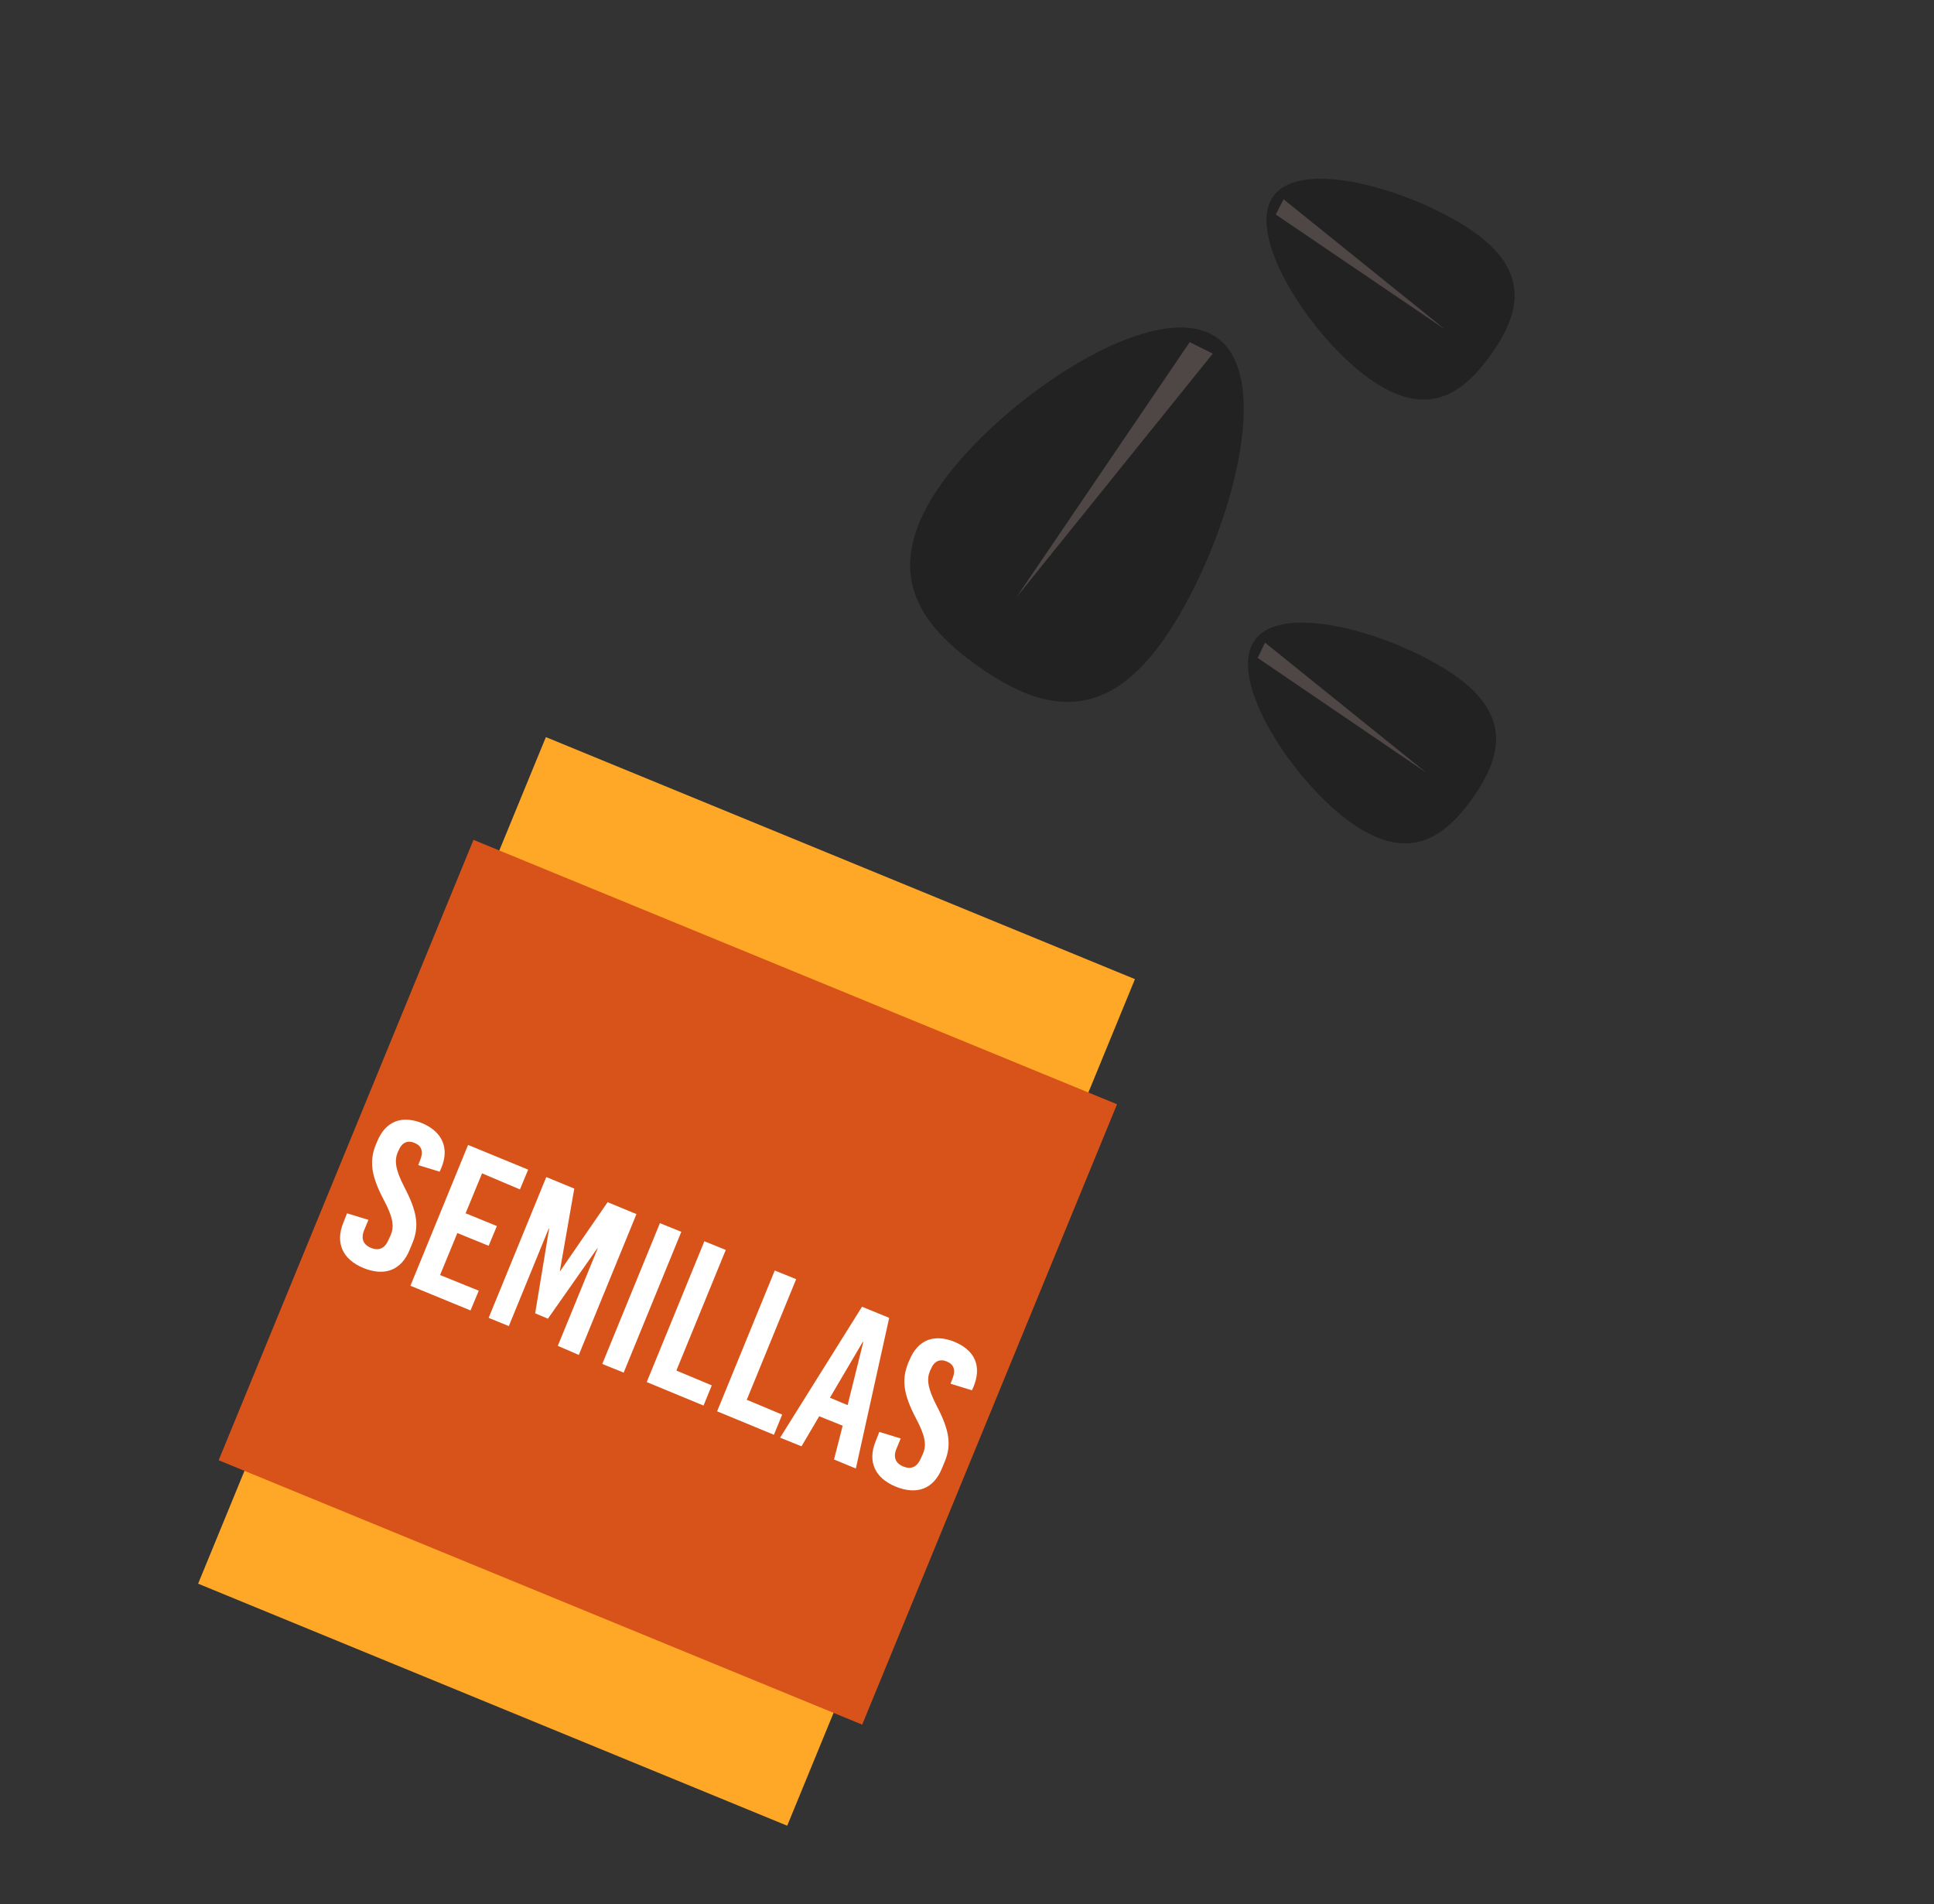 <?xml version="1.0" encoding="utf-8"?>
<!-- Generator: Adobe Illustrator 18.0.0, SVG Export Plug-In . SVG Version: 6.00 Build 0)  -->
<!DOCTYPE svg PUBLIC "-//W3C//DTD SVG 1.1//EN" "http://www.w3.org/Graphics/SVG/1.1/DTD/svg11.dtd">
<svg version="1.1" id="Layer_1" xmlns="http://www.w3.org/2000/svg" xmlns:xlink="http://www.w3.org/1999/xlink" x="0px" y="0px"
	 viewBox="0 0 469.8 462.5" style="enable-background:new 0 0 469.8 462.5;" xml:space="preserve">
<rect x="0" y="0" width="469.8" height="462.5" fill="#333333" stroke="none"/>
<g>
	
		<rect x="84.7" y="200.1" transform="matrix(0.925 0.38 -0.38 0.925 130.292 -38.238)" style="fill:#FFA727;" width="154.7" height="222.3"/>
	
		<rect x="77.9" y="230" transform="matrix(0.925 0.38 -0.38 0.925 130.362 -38.351)" style="fill:#D85319;" width="169" height="162.9"/>
	<g>
		<path style="fill:#FFFFFF;" d="M107.2,283.7l-0.4,0.9l-5.2-1.6l0.5-1.3c0.8-2,0.3-3.4-1.4-4.1c-1.7-0.7-3.1-0.1-3.9,1.9l-0.2,0.4
			c-0.8,2-0.6,4.1,1.6,8.4c3.1,5.9,3.7,9.5,2,13.6l-0.7,1.7c-2,4.9-6,6.5-11.2,4.4c-5.1-2.1-6.9-6.1-4.9-11l0.9-2.3l5.2,1.6l-1,2.4
			c-0.9,2.1-0.3,3.6,1.6,4.4c2,0.8,3.4,0.1,4.3-2l0.5-1.1c0.9-2.1,0.6-4.3-1.7-8.6c-3.1-5.9-3.5-9.4-1.9-13.4l0.3-0.7
			c2-4.9,5.9-6.5,10.9-4.5C107.5,274.9,109.2,278.9,107.2,283.7z"/>
		<path style="fill:#FFFFFF;" d="M117.1,285l-4,9.7l7.6,3.1l-2,4.8l-7.6-3.1l-4.2,10.2l9.4,3.8l-2,4.8l-14.6-6l14-34.2l14.6,6
			l-2,4.8L117.1,285z"/>
		<path style="fill:#FFFFFF;" d="M135.5,326.9l9.7-23.7l-0.1,0l-12,17.1l-3.1-1.3l3.4-20.6l-0.1,0l-9.7,23.7l-4.9-2l14-34.2l6.8,2.8
			l-3.5,20l0.1,0l11.5-16.7l7,2.9l-14,34.2L135.5,326.9z"/>
		<path style="fill:#FFFFFF;" d="M146.3,331.3l14-34.2l5.2,2.1l-14,34.2L146.3,331.3z"/>
		<path style="fill:#FFFFFF;" d="M172.9,336.5l-2,4.9l-13.8-5.7l14-34.2l5.2,2.1l-12,29.3L172.9,336.5z"/>
		<path style="fill:#FFFFFF;" d="M190,343.6l-2,4.9l-13.8-5.7l14-34.2l5.2,2.1l-12,29.3L190,343.6z"/>
		<path style="fill:#FFFFFF;" d="M202.6,354.5l2.1-8.2l-5.7-2.3l-4.3,7.3l-5.2-2.1l19.9-31.8l6.6,2.7l-8.1,36.6L202.6,354.5z
			 M201.6,339.5l4.3,1.8l3.8-15.3l-0.1-0.1L201.6,339.5z"/>
		<path style="fill:#FFFFFF;" d="M236.5,336.8l-0.4,0.9l-5.2-1.6l0.5-1.3c0.8-2,0.3-3.4-1.4-4.1c-1.7-0.7-3.1-0.1-3.9,1.9l-0.2,0.4
			c-0.8,2-0.6,4.1,1.6,8.4c3.1,5.9,3.7,9.5,2,13.6l-0.7,1.7c-2,4.9-6,6.5-11.2,4.4c-5.1-2.1-6.9-6.1-4.9-11l0.9-2.3l5.2,1.6l-1,2.4
			c-0.9,2.1-0.3,3.6,1.6,4.4c2,0.8,3.4,0.1,4.3-2l0.5-1.1c0.9-2.1,0.6-4.3-1.7-8.6c-3.1-5.9-3.5-9.4-1.9-13.4l0.3-0.7
			c2-4.9,5.9-6.5,10.9-4.5C236.9,328,238.5,331.9,236.5,336.8z"/>
	</g>
</g>
<path style="fill:#232222;" d="M228.6,117.6c-14.7,20.8-5.8,33.8,9.1,44.3c14.9,10.5,30.1,14.5,44.8-6.3s28-63.1,13.1-73.6
	S243.3,96.8,228.6,117.6z"/>
<polygon style="fill:#4F4646;" points="289,83.1 246.9,145.1 294.6,85.9 "/>
<path style="fill:#232222;" d="M328.3,199.9c13.8,9.7,22.4,3.8,29.4-6c7-9.9,9.6-20-4.1-29.7s-41.8-18.5-48.8-8.7
	S314.5,190.2,328.3,199.9z"/>
<polygon style="fill:#4F4646;" points="305.5,159.8 346.5,187.7 307.3,156.1 "/>
<path style="fill:#232222;" d="M332.8,92.1c13.8,9.7,22.4,3.8,29.4-6s9.6-20-4.1-29.7s-41.8-18.5-48.8-8.7S319,82.4,332.8,92.1z"/>
<polygon style="fill:#4F4646;" points="309.9,52.1 351,80 311.8,48.4 "/>
</svg>
